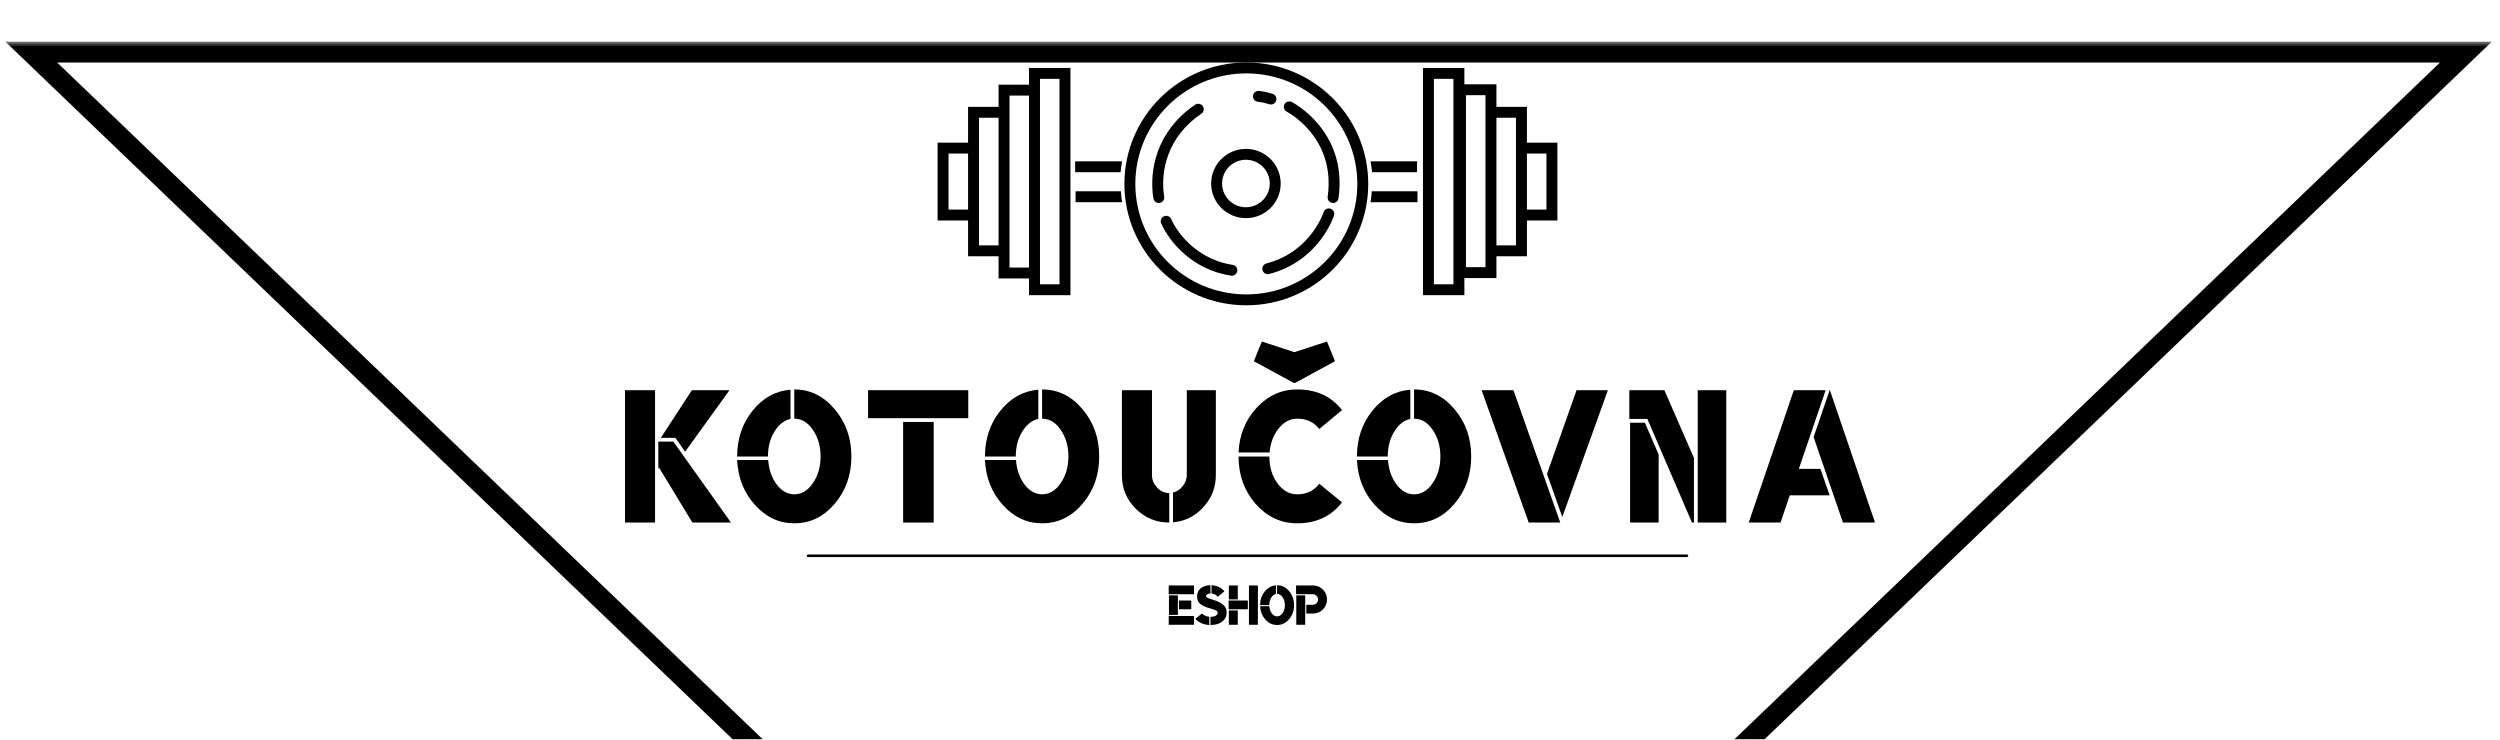 <svg xmlns="http://www.w3.org/2000/svg" fill="none" viewBox="4 0 240 71">
<g filter="url(#filter0_d_79_210)">
<mask id="path-1-outside-1_79_210" maskUnits="userSpaceOnUse" x="4" y="0" width="240" height="71" fill="black" data-darkreader-inline-fill="" style="--darkreader-inline-fill:#e8e6e3;">
<rect fill="white" x="4" width="240" height="71" data-darkreader-inline-fill="" style="--darkreader-inline-fill:#181a1b;"/>
<path fill-rule="evenodd" clip-rule="evenodd" d="M78.666 69.74L7 1L78.666 1L78.937 1L168.791 1L240.729 1L168.791 70L78.937 70L78.666 70V69.74Z"/>
</mask>
<path fill-rule="evenodd" clip-rule="evenodd" d="M78.666 69.74L7 1L78.666 1L78.937 1L168.791 1L240.729 1L168.791 70L78.937 70L78.666 70V69.74Z" fill="white" data-darkreader-inline-fill="" style="--darkreader-inline-fill:#181a1b;"/>
<path d="M7 1L7 1.56164e-05L4.513 1.57952e-05L6.308 1.722L7 1ZM78.666 69.74H79.666V69.313L79.358 69.018L78.666 69.74ZM78.666 1V2H78.666L78.666 1ZM78.937 1V0H78.937L78.937 1ZM168.791 1V6.91414e-06V1ZM240.729 1L241.421 1.722L243.216 1.59144e-05L240.729 1.56164e-05V1ZM168.791 70V71H169.193L169.483 70.722L168.791 70ZM78.937 70V69H78.937L78.937 70ZM78.666 70H77.666V71L78.666 71L78.666 70ZM6.308 1.722L77.974 70.461L79.358 69.018L7.692 0.278L6.308 1.722ZM78.666 1.00136e-05L7 1.56164e-05L7 2L78.666 2V1.00136e-05ZM78.937 0L78.666 1.00136e-05L78.666 2L78.937 2L78.937 0ZM168.791 6.91414e-06L78.937 0V2L168.791 2V6.91414e-06ZM240.729 1.56164e-05L168.791 6.91414e-06V2L240.729 2V1.56164e-05ZM169.483 70.722L241.421 1.722L240.036 0.278L168.099 69.278L169.483 70.722ZM78.937 71L168.791 71V69L78.937 69V71ZM78.666 71L78.937 71L78.937 69L78.666 69L78.666 71ZM77.666 69.74V70H79.666V69.74H77.666Z" fill="black" mask="url(#path-1-outside-1_79_210)" data-darkreader-inline-fill="" style="--darkreader-inline-fill:#000000;"/>
</g>
<path d="M124.879 8.731C124.592 8.693 124.328 8.894 124.289 9.181C124.251 9.467 124.453 9.73 124.741 9.768C125.029 9.806 125.146 9.822 125.27 9.849C125.397 9.877 125.536 9.917 125.862 10.013C126.141 10.095 126.433 9.936 126.514 9.659C126.596 9.382 126.437 9.091 126.159 9.01L126.136 9.003C125.839 8.916 125.663 8.864 125.494 8.828C125.323 8.79 125.162 8.769 124.9 8.734L124.879 8.731Z" fill="black" data-darkreader-inline-fill="" style="--darkreader-inline-fill:#e8e6e3;"/>
<path d="M128.013 9.793C127.755 9.661 127.438 9.763 127.306 10.02C127.174 10.277 127.276 10.592 127.534 10.724L127.535 10.724L127.538 10.726L127.542 10.728C127.546 10.73 127.554 10.734 127.563 10.739L127.57 10.743L127.576 10.746C127.607 10.763 127.655 10.791 127.718 10.829C127.843 10.904 128.024 11.02 128.241 11.178C128.675 11.496 129.247 11.98 129.792 12.644C130.875 13.963 131.863 15.996 131.456 18.889C131.415 19.175 131.616 19.44 131.903 19.48C132.19 19.52 132.456 19.32 132.496 19.035C132.951 15.801 131.838 13.483 130.605 11.982C129.992 11.235 129.351 10.693 128.863 10.335C128.618 10.156 128.41 10.023 128.262 9.934C128.187 9.889 128.128 9.855 128.085 9.831C128.064 9.82 128.047 9.811 128.035 9.804L128.029 9.801L128.02 9.797L128.016 9.794L128.013 9.793C128.013 9.793 128.013 9.793 127.774 10.258L128.013 9.793Z" fill="black" data-darkreader-inline-fill="" style="--darkreader-inline-fill:#e8e6e3;"/>
<path d="M119.327 10.915C119.567 10.754 119.63 10.428 119.467 10.189C119.304 9.95 118.978 9.888 118.738 10.05C115.045 12.54 114.286 16.348 114.725 19.045C114.771 19.33 115.041 19.524 115.327 19.478C115.613 19.432 115.808 19.163 115.762 18.878C115.374 16.495 116.041 13.132 119.327 10.915Z" fill="black" data-darkreader-inline-fill="" style="--darkreader-inline-fill:#e8e6e3;"/>
<path fill-rule="evenodd" clip-rule="evenodd" d="M126.948 17.617C126.948 19.453 125.454 20.942 123.609 20.942C121.765 20.942 120.27 19.453 120.27 17.617C120.27 15.781 121.765 14.293 123.609 14.293C125.454 14.293 126.948 15.781 126.948 17.617ZM125.898 17.617C125.898 18.875 124.873 19.896 123.609 19.896C122.345 19.896 121.321 18.875 121.321 17.617C121.321 16.359 122.345 15.338 123.609 15.338C124.873 15.338 125.898 16.359 125.898 17.617Z" fill="black" data-darkreader-inline-fill="" style="--darkreader-inline-fill:#e8e6e3;"/>
<path d="M116.435 21.027C116.317 20.763 116.006 20.645 115.742 20.763C115.477 20.881 115.358 21.19 115.476 21.454C116.318 23.33 118.548 25.908 122.179 26.464C122.466 26.508 122.734 26.312 122.778 26.026C122.822 25.741 122.625 25.474 122.339 25.43C119.142 24.94 117.169 22.662 116.435 21.027Z" fill="black" data-darkreader-inline-fill="" style="--darkreader-inline-fill:#e8e6e3;"/>
<path d="M132.064 20.686C132.151 20.411 131.996 20.117 131.719 20.032C131.443 19.946 131.149 20.099 131.062 20.374L131.062 20.374L131.062 20.375L131.06 20.379C131.059 20.384 131.056 20.393 131.051 20.406C131.043 20.431 131.029 20.469 131.009 20.521C130.969 20.623 130.907 20.774 130.818 20.961C130.639 21.335 130.355 21.85 129.935 22.399C129.097 23.497 127.727 24.73 125.577 25.292C125.297 25.365 125.129 25.651 125.202 25.93C125.276 26.21 125.563 26.377 125.844 26.303C128.271 25.669 129.827 24.269 130.771 23.032C131.243 22.415 131.563 21.836 131.767 21.41C131.868 21.197 131.941 21.02 131.99 20.895C132.014 20.833 132.032 20.783 132.044 20.748C132.048 20.738 132.051 20.729 132.053 20.721L132.055 20.716L132.057 20.711L132.058 20.706L132.06 20.7L132.062 20.693L132.064 20.689L132.064 20.688L132.064 20.687C132.064 20.687 132.064 20.686 131.563 20.531L132.064 20.686Z" fill="black" data-darkreader-inline-fill="" style="--darkreader-inline-fill:#e8e6e3;"/>
<path fill-rule="evenodd" clip-rule="evenodd" d="M135.352 17.654C135.352 24.091 130.112 29.309 123.647 29.309C117.182 29.309 111.942 24.091 111.942 17.654C111.942 11.218 117.182 6 123.647 6C130.112 6 135.352 11.218 135.352 17.654ZM134.302 17.654C134.302 23.513 129.531 28.263 123.647 28.263C117.762 28.263 112.992 23.513 112.992 17.654C112.992 11.796 117.762 7.046 123.647 7.046C129.531 7.046 134.302 11.796 134.302 17.654Z" fill="black" data-darkreader-inline-fill="" style="--darkreader-inline-fill:#000000;"/>
<path fill-rule="evenodd" clip-rule="evenodd" d="M144.581 28.338H140.605V6.523H144.581V8.092H147.658V10.258H150.584V13.695H153.511V21.166H150.584V24.602H147.658V26.694H144.581V28.338ZM150.584 20.12V14.741H152.46V20.12H150.584ZM149.534 11.304V23.556H147.658V11.304H149.534ZM146.607 9.138H144.732V25.648H146.607V9.138ZM143.531 27.292V7.569H141.655V27.292H143.531Z" fill="black" data-darkreader-inline-fill="" style="--darkreader-inline-fill:#e8e6e3;"/>
<path fill-rule="evenodd" clip-rule="evenodd" d="M94.008 21.166V13.695H96.935V10.258H99.861V8.129H102.787V6.523H106.764V28.338H102.787V26.731H99.861V24.602H96.935V21.166H94.008ZM102.787 25.686H100.912V9.175H102.787V25.686ZM105.714 7.569H103.838V27.292H105.714V7.569ZM99.861 23.556V11.304H97.985V23.556H99.861ZM96.935 20.12V14.741H95.059V20.12H96.935Z" fill="black" data-darkreader-inline-fill="" style="--darkreader-inline-fill:#e8e6e3;"/>
<path d="M135.577 19.41H140.079V18.364H135.689C135.667 18.717 135.629 19.066 135.577 19.41Z" fill="black" data-darkreader-inline-fill="" style="--darkreader-inline-fill:#e8e6e3;"/>
<path d="M135.717 16.534H140.038V15.488H135.577C135.639 15.832 135.685 16.18 135.717 16.534Z" fill="black" data-darkreader-inline-fill="" style="--darkreader-inline-fill:#e8e6e3;"/>
<path d="M111.607 18.364H107.256V19.41H111.716C111.665 19.066 111.629 18.717 111.607 18.364Z" fill="black" data-darkreader-inline-fill="" style="--darkreader-inline-fill:#e8e6e3;"/>
<path d="M111.716 15.488H107.214V16.534H111.579C111.61 16.18 111.656 15.832 111.716 15.488Z" fill="black" data-darkreader-inline-fill="" style="--darkreader-inline-fill:#e8e6e3;"/>
<path d="M68.642 42.396H67.199V44.937H67.295L70.47 50.164H74.174L68.642 42.396Z" fill="black" data-darkreader-inline-fill="" style="--darkreader-inline-fill:#e8e6e3;"/>
<path d="M64 37.459V50.164H66.886V37.459H64Z" fill="black" data-darkreader-inline-fill="" style="--darkreader-inline-fill:#e8e6e3;"/>
<path d="M68.835 42.033L69.773 43.364L74.03 37.459H70.422L67.439 42.033H68.835Z" fill="black" data-darkreader-inline-fill="" style="--darkreader-inline-fill:#e8e6e3;"/>
<path d="M79.888 40.218V37.411C78.445 37.524 77.226 38.201 76.232 39.444C75.254 40.67 74.765 42.13 74.765 43.824H77.724C77.724 42.904 77.932 42.105 78.349 41.428C78.766 40.75 79.279 40.347 79.888 40.218Z" fill="black" data-darkreader-inline-fill="" style="--darkreader-inline-fill:#e8e6e3;"/>
<path d="M82.775 43.824C82.775 44.824 82.526 45.679 82.029 46.389C81.548 47.099 80.955 47.454 80.249 47.454C79.608 47.454 79.046 47.139 78.565 46.51C78.084 45.865 77.812 45.082 77.748 44.163H74.765C74.845 45.856 75.415 47.292 76.473 48.47C77.531 49.648 78.79 50.237 80.249 50.237C81.772 50.237 83.063 49.616 84.121 48.373C85.196 47.115 85.733 45.598 85.733 43.824C85.733 42.049 85.196 40.532 84.121 39.274C83.063 38.016 81.772 37.386 80.249 37.386V40.194C80.955 40.194 81.548 40.549 82.029 41.258C82.526 41.968 82.775 42.823 82.775 43.824Z" fill="black" data-darkreader-inline-fill="" style="--darkreader-inline-fill:#e8e6e3;"/>
<path d="M93.636 50.164V40.508H90.701V50.164H93.636Z" fill="black" data-darkreader-inline-fill="" style="--darkreader-inline-fill:#e8e6e3;"/>
<path d="M87.334 37.459V40.145H96.955V37.459H87.334Z" fill="black" data-darkreader-inline-fill="" style="--darkreader-inline-fill:#e8e6e3;"/>
<path d="M103.679 40.218V37.411C102.236 37.524 101.017 38.201 100.023 39.444C99.045 40.67 98.556 42.13 98.556 43.824H101.515C101.515 42.904 101.723 42.105 102.14 41.428C102.557 40.75 103.07 40.347 103.679 40.218Z" fill="black" data-darkreader-inline-fill="" style="--darkreader-inline-fill:#e8e6e3;"/>
<path d="M106.566 43.824C106.566 44.824 106.317 45.679 105.82 46.389C105.339 47.099 104.746 47.454 104.04 47.454C103.399 47.454 102.837 47.139 102.356 46.51C101.875 45.865 101.603 45.082 101.539 44.163H98.556C98.636 45.856 99.206 47.292 100.264 48.47C101.322 49.648 102.581 50.237 104.04 50.237C105.563 50.237 106.854 49.616 107.913 48.373C108.987 47.115 109.524 45.598 109.524 43.824C109.524 42.049 108.987 40.532 107.913 39.274C106.854 38.016 105.563 37.386 104.04 37.386V40.194C104.746 40.194 105.339 40.549 105.82 41.258C106.317 41.968 106.566 42.823 106.566 43.824Z" fill="black" data-darkreader-inline-fill="" style="--darkreader-inline-fill:#e8e6e3;"/>
<path d="M113.025 48.833C113.923 49.721 114.998 50.164 116.248 50.164V47.333C115.799 47.333 115.406 47.155 115.07 46.8C114.749 46.445 114.589 46.05 114.589 45.614V37.459H111.702V45.614C111.702 46.873 112.143 47.946 113.025 48.833Z" fill="black" data-darkreader-inline-fill="" style="--darkreader-inline-fill:#e8e6e3;"/>
<path d="M116.609 47.284V50.14C117.764 50.043 118.734 49.559 119.519 48.688C120.321 47.817 120.722 46.792 120.722 45.614V37.459H117.932V45.614C117.932 45.986 117.804 46.333 117.547 46.655C117.307 46.978 116.994 47.188 116.609 47.284Z" fill="black" data-darkreader-inline-fill="" style="--darkreader-inline-fill:#e8e6e3;"/>
<path d="M128.336 36.757L132.161 34.676L131.391 32.788L128.264 33.805L125.137 32.788L124.368 34.676L128.192 36.757H128.336Z" fill="black" data-darkreader-inline-fill="" style="--darkreader-inline-fill:#e8e6e3;"/>
<path d="M126.628 46.389C126.115 45.679 125.859 44.824 125.859 43.824H122.9C122.9 45.598 123.446 47.115 124.536 48.373C125.642 49.616 126.973 50.237 128.529 50.237C130.357 50.237 131.792 49.567 132.834 48.228L130.645 46.437C130.148 47.115 129.443 47.454 128.529 47.454C127.791 47.454 127.158 47.099 126.628 46.389Z" fill="black" data-darkreader-inline-fill="" style="--darkreader-inline-fill:#e8e6e3;"/>
<path d="M128.529 40.194C129.443 40.194 130.148 40.524 130.645 41.186L132.834 39.371C131.808 38.048 130.373 37.386 128.529 37.386C127.021 37.386 125.723 37.975 124.632 39.153C123.558 40.315 122.98 41.742 122.9 43.437H125.883C125.963 42.517 126.252 41.751 126.749 41.138C127.246 40.508 127.839 40.194 128.529 40.194Z" fill="black" data-darkreader-inline-fill="" style="--darkreader-inline-fill:#e8e6e3;"/>
<path d="M139.39 40.218V37.411C137.947 37.524 136.728 38.201 135.734 39.444C134.756 40.67 134.267 42.13 134.267 43.824H137.225C137.225 42.904 137.434 42.105 137.851 41.428C138.267 40.75 138.781 40.347 139.39 40.218Z" fill="black" data-darkreader-inline-fill="" style="--darkreader-inline-fill:#e8e6e3;"/>
<path d="M142.276 43.824C142.276 44.824 142.028 45.679 141.531 46.389C141.05 47.099 140.456 47.454 139.751 47.454C139.109 47.454 138.548 47.139 138.067 46.51C137.586 45.865 137.313 45.082 137.249 44.163H134.267C134.347 45.856 134.916 47.292 135.974 48.47C137.033 49.648 138.292 50.237 139.751 50.237C141.274 50.237 142.565 49.616 143.623 48.373C144.698 47.115 145.235 45.598 145.235 43.824C145.235 42.049 144.698 40.532 143.623 39.274C142.565 38.016 141.274 37.386 139.751 37.386V40.194C140.456 40.194 141.05 40.549 141.531 41.258C142.028 41.968 142.276 42.823 142.276 43.824Z" fill="black" data-darkreader-inline-fill="" style="--darkreader-inline-fill:#e8e6e3;"/>
<path d="M149.289 37.459H146.234L150.756 50.164H153.787L149.289 37.459Z" fill="black" data-darkreader-inline-fill="" style="--darkreader-inline-fill:#e8e6e3;"/>
<path d="M158.357 37.459H155.35L152.512 45.493L153.979 49.632L158.357 37.459Z" fill="black" data-darkreader-inline-fill="" style="--darkreader-inline-fill:#e8e6e3;"/>
<path d="M166.981 37.459V50.164H169.723V37.459H166.981Z" fill="black" data-darkreader-inline-fill="" style="--darkreader-inline-fill:#e8e6e3;"/>
<path d="M161.906 40.581H160.487V50.164H163.229V43.63L161.906 40.581Z" fill="black" data-darkreader-inline-fill="" style="--darkreader-inline-fill:#e8e6e3;"/>
<path d="M166.62 50.164V43.969L163.782 37.459H160.415V40.218H162.147L166.428 50.164H166.62Z" fill="black" data-darkreader-inline-fill="" style="--darkreader-inline-fill:#e8e6e3;"/>
<path d="M179.671 37.459H179.646L178.107 41.96L180.921 50.164H184L179.671 37.459Z" fill="black" data-darkreader-inline-fill="" style="--darkreader-inline-fill:#e8e6e3;"/>
<path d="M174.932 50.164L175.822 47.551H179.646L178.757 45.01H176.688L179.262 37.459H176.207L171.877 50.164H174.932Z" fill="black" data-darkreader-inline-fill="" style="--darkreader-inline-fill:#e8e6e3;"/>
<path d="M81.45 53.354C81.45 53.286 81.504 53.231 81.572 53.231H165.947C166.015 53.231 166.069 53.286 166.069 53.354C166.069 53.422 166.015 53.477 165.947 53.477H81.572C81.504 53.477 81.45 53.422 81.45 53.354Z" fill="black" data-darkreader-inline-fill="" style="--darkreader-inline-fill:#000000;"/>
<path d="M116.219 57.154V59.03H117.076V57.154H116.219Z" fill="black" data-darkreader-inline-fill="" style="--darkreader-inline-fill:#e8e6e3;"/>
<path d="M118.362 57.65H117.183V58.49H118.362V57.65Z" fill="black" data-darkreader-inline-fill="" style="--darkreader-inline-fill:#e8e6e3;"/>
<path d="M118.626 59.137H116.197V59.978H118.626V59.137Z" fill="black" data-darkreader-inline-fill="" style="--darkreader-inline-fill:#e8e6e3;"/>
<path d="M118.626 56.205H116.197V57.046H118.626V56.205Z" fill="black" data-darkreader-inline-fill="" style="--darkreader-inline-fill:#e8e6e3;"/>
<path d="M119.905 57.046C119.986 56.998 120.086 56.974 120.205 56.974V56.183C119.819 56.183 119.507 56.281 119.269 56.478C119.036 56.669 118.919 56.921 118.919 57.233C118.919 57.539 119.007 57.774 119.184 57.937C119.364 58.1 119.605 58.229 119.905 58.325C119.972 58.349 120.067 58.378 120.191 58.411C120.315 58.445 120.408 58.474 120.469 58.498C120.536 58.517 120.605 58.543 120.677 58.577C120.753 58.61 120.808 58.649 120.841 58.692C120.874 58.73 120.891 58.778 120.891 58.836C120.891 58.95 120.827 59.044 120.698 59.116C120.574 59.183 120.41 59.217 120.205 59.217V60C120.672 60 121.046 59.892 121.327 59.676C121.613 59.456 121.755 59.169 121.755 58.814C121.755 58.517 121.665 58.282 121.484 58.109C121.303 57.937 121.065 57.796 120.77 57.685C120.693 57.657 120.598 57.626 120.484 57.592L120.205 57.498C120.134 57.475 120.062 57.448 119.991 57.419C119.919 57.391 119.867 57.359 119.834 57.326C119.8 57.288 119.784 57.247 119.784 57.204C119.784 57.142 119.824 57.089 119.905 57.046Z" fill="black" data-darkreader-inline-fill="" style="--darkreader-inline-fill:#e8e6e3;"/>
<path d="M120.091 60V59.209C119.934 59.195 119.788 59.154 119.655 59.087C119.526 59.02 119.438 58.955 119.391 58.893L118.755 59.403C118.888 59.571 119.076 59.71 119.319 59.82C119.562 59.926 119.819 59.986 120.091 60Z" fill="black" data-darkreader-inline-fill="" style="--darkreader-inline-fill:#e8e6e3;"/>
<path d="M120.305 56.183V56.974C120.562 57.002 120.762 57.108 120.905 57.29L121.541 56.773C121.255 56.408 120.843 56.212 120.305 56.183Z" fill="black" data-darkreader-inline-fill="" style="--darkreader-inline-fill:#e8e6e3;"/>
<path d="M121.97 59.978H122.827V58.598H121.97V59.978Z" fill="black" data-darkreader-inline-fill="" style="--darkreader-inline-fill:#e8e6e3;"/>
<path d="M121.948 58.49H123.792V57.65H121.948V58.49Z" fill="black" data-darkreader-inline-fill="" style="--darkreader-inline-fill:#e8e6e3;"/>
<path d="M121.97 57.542H122.827V56.205H121.97V57.542Z" fill="black" data-darkreader-inline-fill="" style="--darkreader-inline-fill:#e8e6e3;"/>
<path d="M124.756 56.205H123.899V59.978H124.756V56.205Z" fill="black" data-darkreader-inline-fill="" style="--darkreader-inline-fill:#e8e6e3;"/>
<path d="M126.492 57.024V56.19C126.064 56.224 125.702 56.425 125.406 56.794C125.116 57.158 124.97 57.592 124.97 58.095H125.849C125.849 57.822 125.911 57.585 126.035 57.383C126.159 57.182 126.311 57.062 126.492 57.024Z" fill="black" data-darkreader-inline-fill="" style="--darkreader-inline-fill:#e8e6e3;"/>
<path d="M127.35 58.095C127.35 58.392 127.276 58.646 127.128 58.857C126.985 59.068 126.809 59.173 126.599 59.173C126.409 59.173 126.242 59.08 126.099 58.893C125.956 58.701 125.875 58.469 125.856 58.196H124.97C124.994 58.699 125.163 59.125 125.478 59.475C125.792 59.825 126.166 60 126.599 60C127.052 60 127.435 59.816 127.75 59.447C128.069 59.073 128.228 58.622 128.228 58.095C128.228 57.568 128.069 57.117 127.75 56.744C127.435 56.37 127.052 56.183 126.599 56.183V57.017C126.809 57.017 126.985 57.122 127.128 57.333C127.276 57.544 127.35 57.798 127.35 58.095Z" fill="black" data-darkreader-inline-fill="" style="--darkreader-inline-fill:#e8e6e3;"/>
<path d="M128.443 57.154V59.978H129.3V57.154H128.443Z" fill="black" data-darkreader-inline-fill="" style="--darkreader-inline-fill:#e8e6e3;"/>
<path d="M130.536 57.549C130.536 57.688 130.486 57.808 130.386 57.908C130.291 58.009 130.179 58.059 130.05 58.059H129.407V58.9H130.05C130.422 58.9 130.738 58.768 131 58.505C131.262 58.241 131.393 57.923 131.393 57.549C131.393 57.175 131.262 56.859 131 56.6C130.738 56.336 130.422 56.205 130.05 56.205H128.421V57.046H130.05C130.179 57.046 130.291 57.096 130.386 57.197C130.486 57.292 130.536 57.41 130.536 57.549Z" fill="black" data-darkreader-inline-fill="" style="--darkreader-inline-fill:#e8e6e3;"/>
<defs>
<filter id="filter0_d_79_210" x="0.513" y="0" width="246.703" height="79" filterUnits="userSpaceOnUse" color-interpolation-filters="sRGB">
<feFlood flood-opacity="0" result="BackgroundImageFix"/>
<feColorMatrix in="SourceAlpha" type="matrix" values="0 0 0 0 0 0 0 0 0 0 0 0 0 0 0 0 0 0 127 0" result="hardAlpha"/>
<feOffset dy="4"/>
<feGaussianBlur stdDeviation="2"/>
<feComposite in2="hardAlpha" operator="out"/>
<feColorMatrix type="matrix" values="0 0 0 0 0 0 0 0 0 0 0 0 0 0 0 0 0 0 0.25 0"/>
<feBlend mode="normal" in2="BackgroundImageFix" result="effect1_dropShadow_79_210"/>
<feBlend mode="normal" in="SourceGraphic" in2="effect1_dropShadow_79_210" result="shape"/>
</filter>
</defs>
</svg>